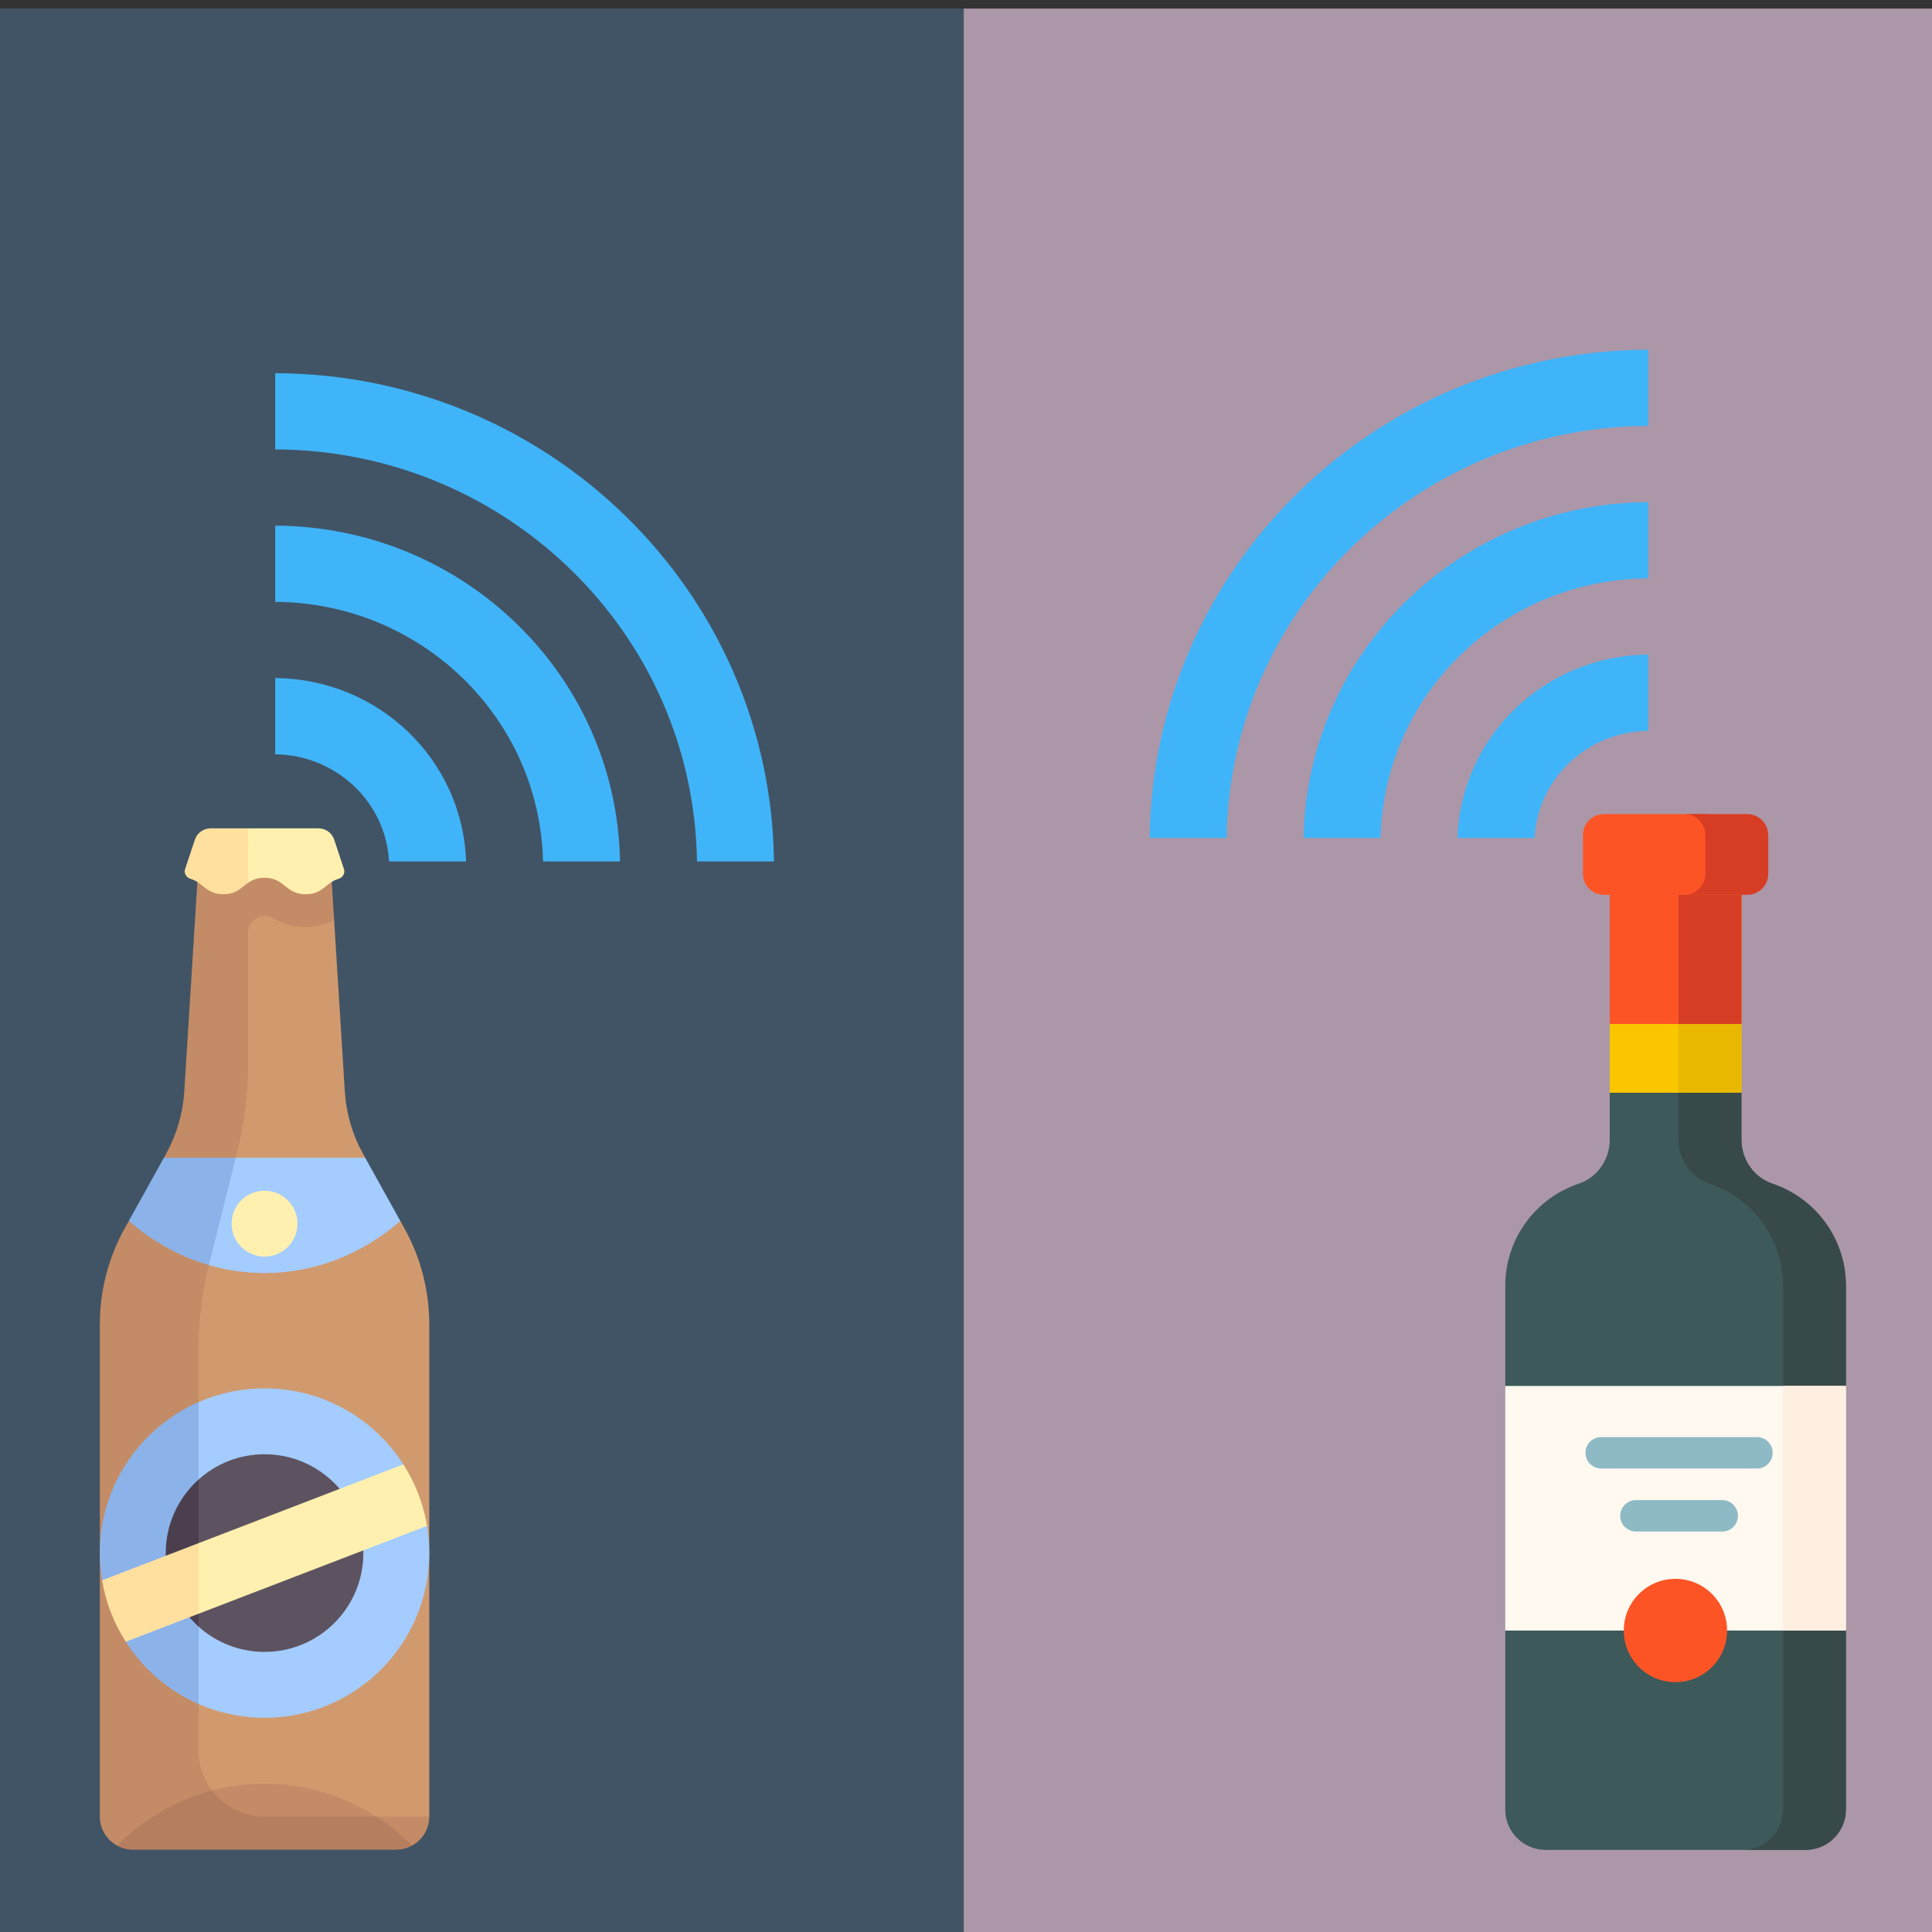 <?xml version="1.0" encoding="UTF-8" standalone="no"?>
<svg
   xmlns:dc="http://purl.org/dc/elements/1.1/"
   xmlns:cc="http://creativecommons.org/ns#"
   xmlns:rdf="http://www.w3.org/1999/02/22-rdf-syntax-ns#"
   xmlns:svg="http://www.w3.org/2000/svg"
   xmlns="http://www.w3.org/2000/svg"
   xmlns:sodipodi="http://sodipodi.sourceforge.net/DTD/sodipodi-0.dtd"
   xmlns:inkscape="http://www.inkscape.org/namespaces/inkscape"
   id="Capa_1"
   enable-background="new 0 0 512 512"
   height="512"
   viewBox="0 0 512 512"
   width="512"
   version="1.1"
   sodipodi:docname="000-beer-bottles.svg"
   inkscape:version="0.92.3 (2405546, 2018-03-11)">
  <rect x="0" y="0" width="512" height="512" fill="#333333" stroke="none"/>
  <defs
     id="defs35" />
  <sodipodi:namedview
     pagecolor="#ffffff"
     bordercolor="#666666"
     borderopacity="1"
     objecttolerance="10"
     gridtolerance="10"
     guidetolerance="10"
     inkscape:pageopacity="0"
     inkscape:pageshadow="2"
     inkscape:window-width="2496"
     inkscape:window-height="1372"
     id="namedview33"
     showgrid="false"
     inkscape:zoom="0.76199344"
     inkscape:cx="361.35056"
     inkscape:cy="300.43462"
     inkscape:window-x="64"
     inkscape:window-y="32"
     inkscape:window-maximized="1"
     inkscape:current-layer="Capa_1"
     showguides="false" />
  <rect
     ry="0"
     y="2.272"
     x="255.403"
     height="510.496"
     width="258.399"
     id="rect1095-3"
     style="fill:#e7c7e1;fill-opacity:0.677;stroke:none;stroke-width:0.803;stroke-miterlimit:4;stroke-dasharray:none;stroke-opacity:1" />
  <rect
     ry="0"
     y="2.272"
     x="-2.996"
     height="510.496"
     width="258.399"
     id="rect1095"
     style="fill:#6fbbff;fill-opacity:0.248;stroke:none;stroke-width:0.803;stroke-miterlimit:4;stroke-dasharray:none;stroke-opacity:1" />
  <g
     id="g951"
     transform="matrix(0.822,0,0,0.822,0.849,144.404)">
    <path
       style="fill:#d19a6e;stroke-width:0.643"
       inkscape:connector-curvature="0"
       id="path2"
       d="m 129.342,220.325 -1.308,-2.354 -12.374,-8.912 1.05,-11.471 -0.653,-1.175 c -3.454,-6.218 -5.477,-13.129 -5.921,-20.228 l -3.447,-55.16 -37.648,-19.019 -4.636,74.179 c -0.444,7.1 -2.467,14.01 -5.921,20.228 l -13.284,23.913 c -5.259,9.466 -8.019,20.117 -8.019,30.946 v 153.793 c 0,5.865 4.755,10.62 10.62,10.62 h 78.94 l 10.62,-5.69 V 251.271 c 6.4e-4,-10.829 -2.759,-21.48 -8.019,-30.946 z" />
    <path
       style="fill:#c38c66;stroke-width:0.643"
       inkscape:connector-curvature="0"
       id="path4"
       d="m 84.259,409.995 c -11.731,0 -21.24,-9.51 -21.24,-21.24 V 259.11 c 0,-9.118 1.118,-18.202 3.33,-27.047 l 9.272,-37.087 c 2.211,-8.845 3.329,-17.927 3.329,-27.044 v -42.819 c 0,-1.658 0.753,-3.225 2.047,-4.262 1.776,-1.422 4.238,-1.582 6.201,-0.431 2.296,1.347 5.835,2.825 10.308,2.825 3.943,0 6.921,-1.022 9.184,-2.221 l -1.189,-19.019 H 63.018 l -4.636,74.179 c -0.444,7.1 -2.467,14.01 -5.921,20.228 l -0.653,1.175 -0.022,12.516 -11.288,7.844 -1.321,2.378 c -5.259,9.467 -8.019,20.118 -8.019,30.947 v 158.722 c 0,4.021 2.235,7.52 5.529,9.323 l 95.148,-0.002 c 3.293,-1.804 5.526,-5.302 5.526,-9.321 H 84.259 Z" />
    <path
       style="fill:#a4ccff;stroke-width:0.643"
       inkscape:connector-curvature="0"
       id="path6"
       d="M 116.71,197.588 H 74.966 l -16.107,14.284 7.455,20.322 c 5.748,1.674 11.775,2.565 17.987,2.565 16.467,0 31.613,-6.283 43.732,-16.788 z" />
    <path
       style="fill:#8bb3ea;stroke-width:0.643"
       inkscape:connector-curvature="0"
       id="path8"
       d="m 40.498,217.947 c 7.561,6.567 16.305,11.476 25.818,14.246 0.011,-0.043 0.023,-0.087 0.033,-0.131 l 8.618,-34.474 h -23.159 z" />
    <path
       style="fill:#fff0af;stroke-width:0.643"
       inkscape:connector-curvature="0"
       id="path10"
       d="m 109.854,104.509 -3.144,-9.485 c -0.72,-2.173 -2.752,-3.64 -5.041,-3.64 H 78.949 l -4.416,4.18 4.436,13.363 c 1.299,-0.9 2.833,-1.613 5.255,-1.613 6.641,0 6.641,5.31 13.28,5.31 5.574,0 6.469,-3.742 10.541,-4.944 1.398,-0.412 2.268,-1.788 1.809,-3.172 z" />
    <path
       style="fill:#a4ccff;stroke-width:0.643"
       inkscape:connector-curvature="0"
       id="path12"
       d="m 136.643,316.263 -7.633,-19.829 c -9.437,-14.736 -25.953,-24.504 -44.751,-24.504 -7.552,0 -14.737,1.577 -21.242,4.419 l -9.302,48.683 9.303,48.683 c 6.505,2.842 13.689,4.419 21.24,4.419 29.327,0 53.102,-23.775 53.102,-53.102 0,-2.982 -0.245,-5.92 -0.718,-8.769 z" />
    <path
       style="fill:#8bb3ea;stroke-width:0.643"
       inkscape:connector-curvature="0"
       id="path14"
       d="m 31.157,325.032 c 0,2.986 0.247,5.915 0.721,8.766 l 7.631,19.826 c 5.646,8.817 13.826,15.857 23.509,20.091 v -97.366 c -18.747,8.197 -31.861,26.913 -31.861,48.683 z" />
    <path
       style="fill:#5d5360;stroke-width:0.643"
       inkscape:connector-curvature="0"
       id="path16"
       d="m 84.259,293.171 c -8.159,0 -15.603,3.067 -21.24,8.112 l -5.767,23.75 5.767,23.748 c 5.637,5.045 13.08,8.113 21.24,8.113 17.596,0 31.861,-14.265 31.861,-31.861 0,-17.596 -14.264,-31.861 -31.861,-31.861 z" />
    <path
       style="fill:#4b3f4e;stroke-width:0.643"
       inkscape:connector-curvature="0"
       id="path18"
       d="m 63.018,301.282 c -6.504,5.834 -10.62,14.326 -10.62,23.75 0,9.424 4.116,17.915 10.62,23.748 z" />
    <circle
       style="fill:#fff0af;stroke-width:0.643"
       id="circle20"
       r="10.62"
       cy="218.829"
       cx="84.259" />
    <path
       style="fill:#ffe09f;stroke-width:0.643"
       inkscape:connector-curvature="0"
       id="path22"
       d="M 78.949,91.385 H 66.848 c -2.285,0 -4.315,1.462 -5.037,3.63 l -3.166,9.492 c -0.462,1.384 0.407,2.762 1.806,3.177 4.057,1.204 4.953,4.941 10.513,4.941 4.194,0 5.76,-2.135 8.004,-3.697 z" />
    <path
       style="fill:#fff0af;stroke-width:0.643"
       inkscape:connector-curvature="0"
       id="path24"
       d="m 129.008,296.435 -65.99,25.388 -5.23,10.912 5.23,11.845 73.625,-28.317 c -1.197,-7.205 -3.846,-13.913 -7.635,-19.828 z" />
    <path
       style="fill:#ffe09f;stroke-width:0.643"
       inkscape:connector-curvature="0"
       id="path26"
       d="m 39.509,353.624 23.509,-9.044 v -22.757 l -31.142,11.976 c 1.197,7.205 3.844,13.91 7.633,19.825 z" />
    <path
       style="fill:#c38c66;stroke-width:0.643"
       inkscape:connector-curvature="0"
       id="path28"
       d="m 131.799,419.278 c -12.372,-12.317 -29.094,-19.904 -47.526,-19.904 -18.435,0 -35.143,7.604 -47.517,19.924 1.501,0.813 3.195,1.316 5.021,1.316 h 84.963 c 1.843,0 3.55,-0.511 5.059,-1.337 z" />
    <path
       style="fill:#b57f5f;stroke-width:0.643"
       inkscape:connector-curvature="0"
       id="path30"
       d="m 129.626,420.224 c 0.78,-0.228 1.507,-0.525 2.209,-0.909 -3.537,-3.521 -7.388,-6.639 -11.574,-9.321 H 84.259 c -6.866,0 -13.048,-3.366 -16.93,-8.421 -11.702,3.086 -22.167,9.305 -30.641,17.742 6.43e-4,6.4e-4 -6.43e-4,0 0,0 0.699,0.377 1.516,0.654 2.292,0.878 0.086,0.023 0.167,0.057 0.253,0.079 0.814,0.213 1.662,0.341 2.546,0.341 h 84.963 c 0.889,0 1.76,-0.1 2.579,-0.315 0.09,-0.022 0.217,-0.051 0.307,-0.075 z" />
  </g>
  <g
     style="fill:#40b4f9"
     transform="matrix(2.125,0,0,2.104,-63.067,94.483)"
     id="g956">
    <g
       id="g1057">
      <path
         id="path4-60"
         d="m 78.2,63.6 h 9.6 C 87.4,50.8 76.9,40.6 64,40.5 v 9.6 c 7.6,0.1 13.8,6 14.2,13.5 z"
         inkscape:connector-curvature="0" />
      <path
         id="path6-6"
         d="M 97.4,63.6 H 107 C 106.6,40.2 87.5,21.4 64,21.3 v 9.6 C 82.2,31 97,45.5 97.4,63.6 Z"
         inkscape:connector-curvature="0" />
      <path
         id="path8-2"
         d="m 116.6,63.6 h 9.6 C 125.8,29.6 98.1,2.2 64,2.1 v 9.6 c 28.8,0.1 52.2,23.2 52.6,51.9 z"
         inkscape:connector-curvature="0" />
    </g>
  </g>
  <g
     transform="matrix(-2.125,0,0,2.104,572.842,88.257)"
     id="g956-7"
     style="fill:#40b4f9">
    <path
       inkscape:connector-curvature="0"
       d="m 78.2,63.6 h 9.6 C 87.4,50.8 76.9,40.6 64,40.5 v 9.6 c 7.6,0.1 13.8,6 14.2,13.5 z"
       id="path4-60-3" />
    <path
       inkscape:connector-curvature="0"
       d="M 97.4,63.6 H 107 C 106.6,40.2 87.5,21.4 64,21.3 v 9.6 C 82.2,31 97,45.5 97.4,63.6 Z"
       id="path6-6-6" />
    <path
       inkscape:connector-curvature="0"
       d="m 116.6,63.6 h 9.6 C 125.8,29.6 98.1,2.2 64,2.1 v 9.6 c 28.8,0.1 52.2,23.2 52.6,51.9 z"
       id="path8-2-1" />
  </g>
  <path
     d="m 461.494,302.021 v -12.433 l -5.556,-32.098 5.556,-20.348 h -34.893 l 5.556,20.509 -5.556,31.937 v 12.433 c 0,5.252 -3.282,10.015 -8.261,11.688 -11.292,3.793 -19.427,14.458 -19.427,27.029 v 26.553 l 11.113,32.407 -11.113,32.407 v 47.442 c 0,5.911 4.792,10.703 10.703,10.703 h 68.863 c 5.911,0 10.703,-4.792 10.703,-10.703 v -47.442 l -5.556,-30.395 5.556,-34.419 v -26.553 c 0,-12.571 -8.135,-23.236 -19.427,-27.029 -4.98,-1.672 -8.261,-6.435 -8.261,-11.688 z"
     id="path2-2"
     inkscape:connector-curvature="0"
     style="fill:#3e5959;stroke-width:0.556" />
  <path
     d="m 469.755,313.709 c -4.979,-1.672 -8.261,-6.435 -8.261,-11.688 v -12.433 l -5.556,-31.455 5.556,-20.991 h -16.669 v 64.879 c 0,5.252 3.282,10.015 8.261,11.688 11.292,3.793 19.427,14.458 19.427,27.029 v 138.808 c 0,5.911 -4.792,10.703 -10.703,10.703 h 16.669 c 5.911,0 10.703,-4.792 10.703,-10.703 v -47.441 l -11.113,-32.407 11.113,-32.407 v -26.553 c 5.3e-4,-12.571 -8.135,-23.236 -19.427,-27.029 z"
     id="path4-9"
     inkscape:connector-curvature="0"
     style="fill:#384949;stroke-width:0.556" />
  <path
     d="m 451.9,237.143 h -26.817 c -3.089,0 -5.594,-2.504 -5.594,-5.594 v -10.222 c 0,-3.089 2.504,-5.594 5.594,-5.594 h 26.817 c 3.089,0 5.594,2.504 5.594,5.594 v 10.221 c 0,3.09 -2.504,5.594 -5.594,5.594 z"
     id="path6-3"
     inkscape:connector-curvature="0"
     style="fill:#fd5426;stroke-width:0.556" />
  <path
     d="m 463.013,215.734 h -16.669 c 3.089,0 5.594,2.504 5.594,5.594 v 10.221 c 0,3.089 -2.504,5.594 -5.594,5.594 h 16.669 c 3.089,0 5.594,-2.504 5.594,-5.594 v -10.221 c 0,-3.089 -2.504,-5.594 -5.594,-5.594 z"
     id="path8-1"
     inkscape:connector-curvature="0"
     style="fill:#d73d24;stroke-width:0.556" />
  <path
     d="m 398.913,367.291 h 90.27 v 64.814 H 398.913 Z"
     id="path10-9"
     inkscape:connector-curvature="0"
     style="fill:#fff9f0;fill-opacity:1;stroke-width:0.556" />
  <path
     d="m 472.514,367.291 h 16.669 v 64.814 h -16.669 z"
     id="path12-4"
     style="fill:#ffefe1;fill-opacity:1;stroke-width:0.556"
     inkscape:connector-curvature="0" />
  <path
     d="m 426.602,271.309 v 18.279 h 34.893 V 271.309 l -18.81,-11.113 z"
     id="path14-7"
     inkscape:connector-curvature="0"
     style="fill:#fac600;stroke-width:0.556" />
  <path
     d="m 444.825,237.143 h 16.669 v 52.446 h -16.669 z"
     id="path16-8"
     inkscape:connector-curvature="0"
     style="fill:#e8b800;stroke-width:0.556" />
  <path
     d="m 426.602,237.143 h 34.893 v 34.224 h -34.893 z"
     id="path18-4"
     inkscape:connector-curvature="0"
     style="fill:#fd5426;stroke-width:0.556" />
  <path
     d="m 444.825,237.143 h 16.669 v 34.224 h -16.669 z"
     id="path20"
     inkscape:connector-curvature="0"
     style="fill:#d73d24;stroke-width:0.556" />
  <path
     d="m 465.612,389.175 h -41.276 c -2.301,0 -4.167,-1.866 -4.167,-4.167 0,-2.301 1.866,-4.167 4.167,-4.167 h 41.276 c 2.302,0 4.167,1.866 4.167,4.167 0,2.301 -1.865,4.167 -4.167,4.167 z"
     id="path22-5"
     inkscape:connector-curvature="0"
     style="fill:#8ebac5;stroke-width:0.556" />
  <path
     d="m 456.406,405.878 h -22.864 c -2.301,0 -4.167,-1.866 -4.167,-4.167 0,-2.301 1.866,-4.167 4.167,-4.167 h 22.863 c 2.302,0 4.167,1.866 4.167,4.167 5.3e-4,2.302 -1.865,4.167 -4.167,4.167 z"
     id="path24-0"
     inkscape:connector-curvature="0"
     style="fill:#8ebac5;stroke-width:0.556" />
  <circle
     cx="8.424"
     cy="619.501"
     transform="rotate(-45)"
     id="ellipse26"
     r="13.689"
     style="fill:#fd5426;stroke-width:0.556" />
</svg>

